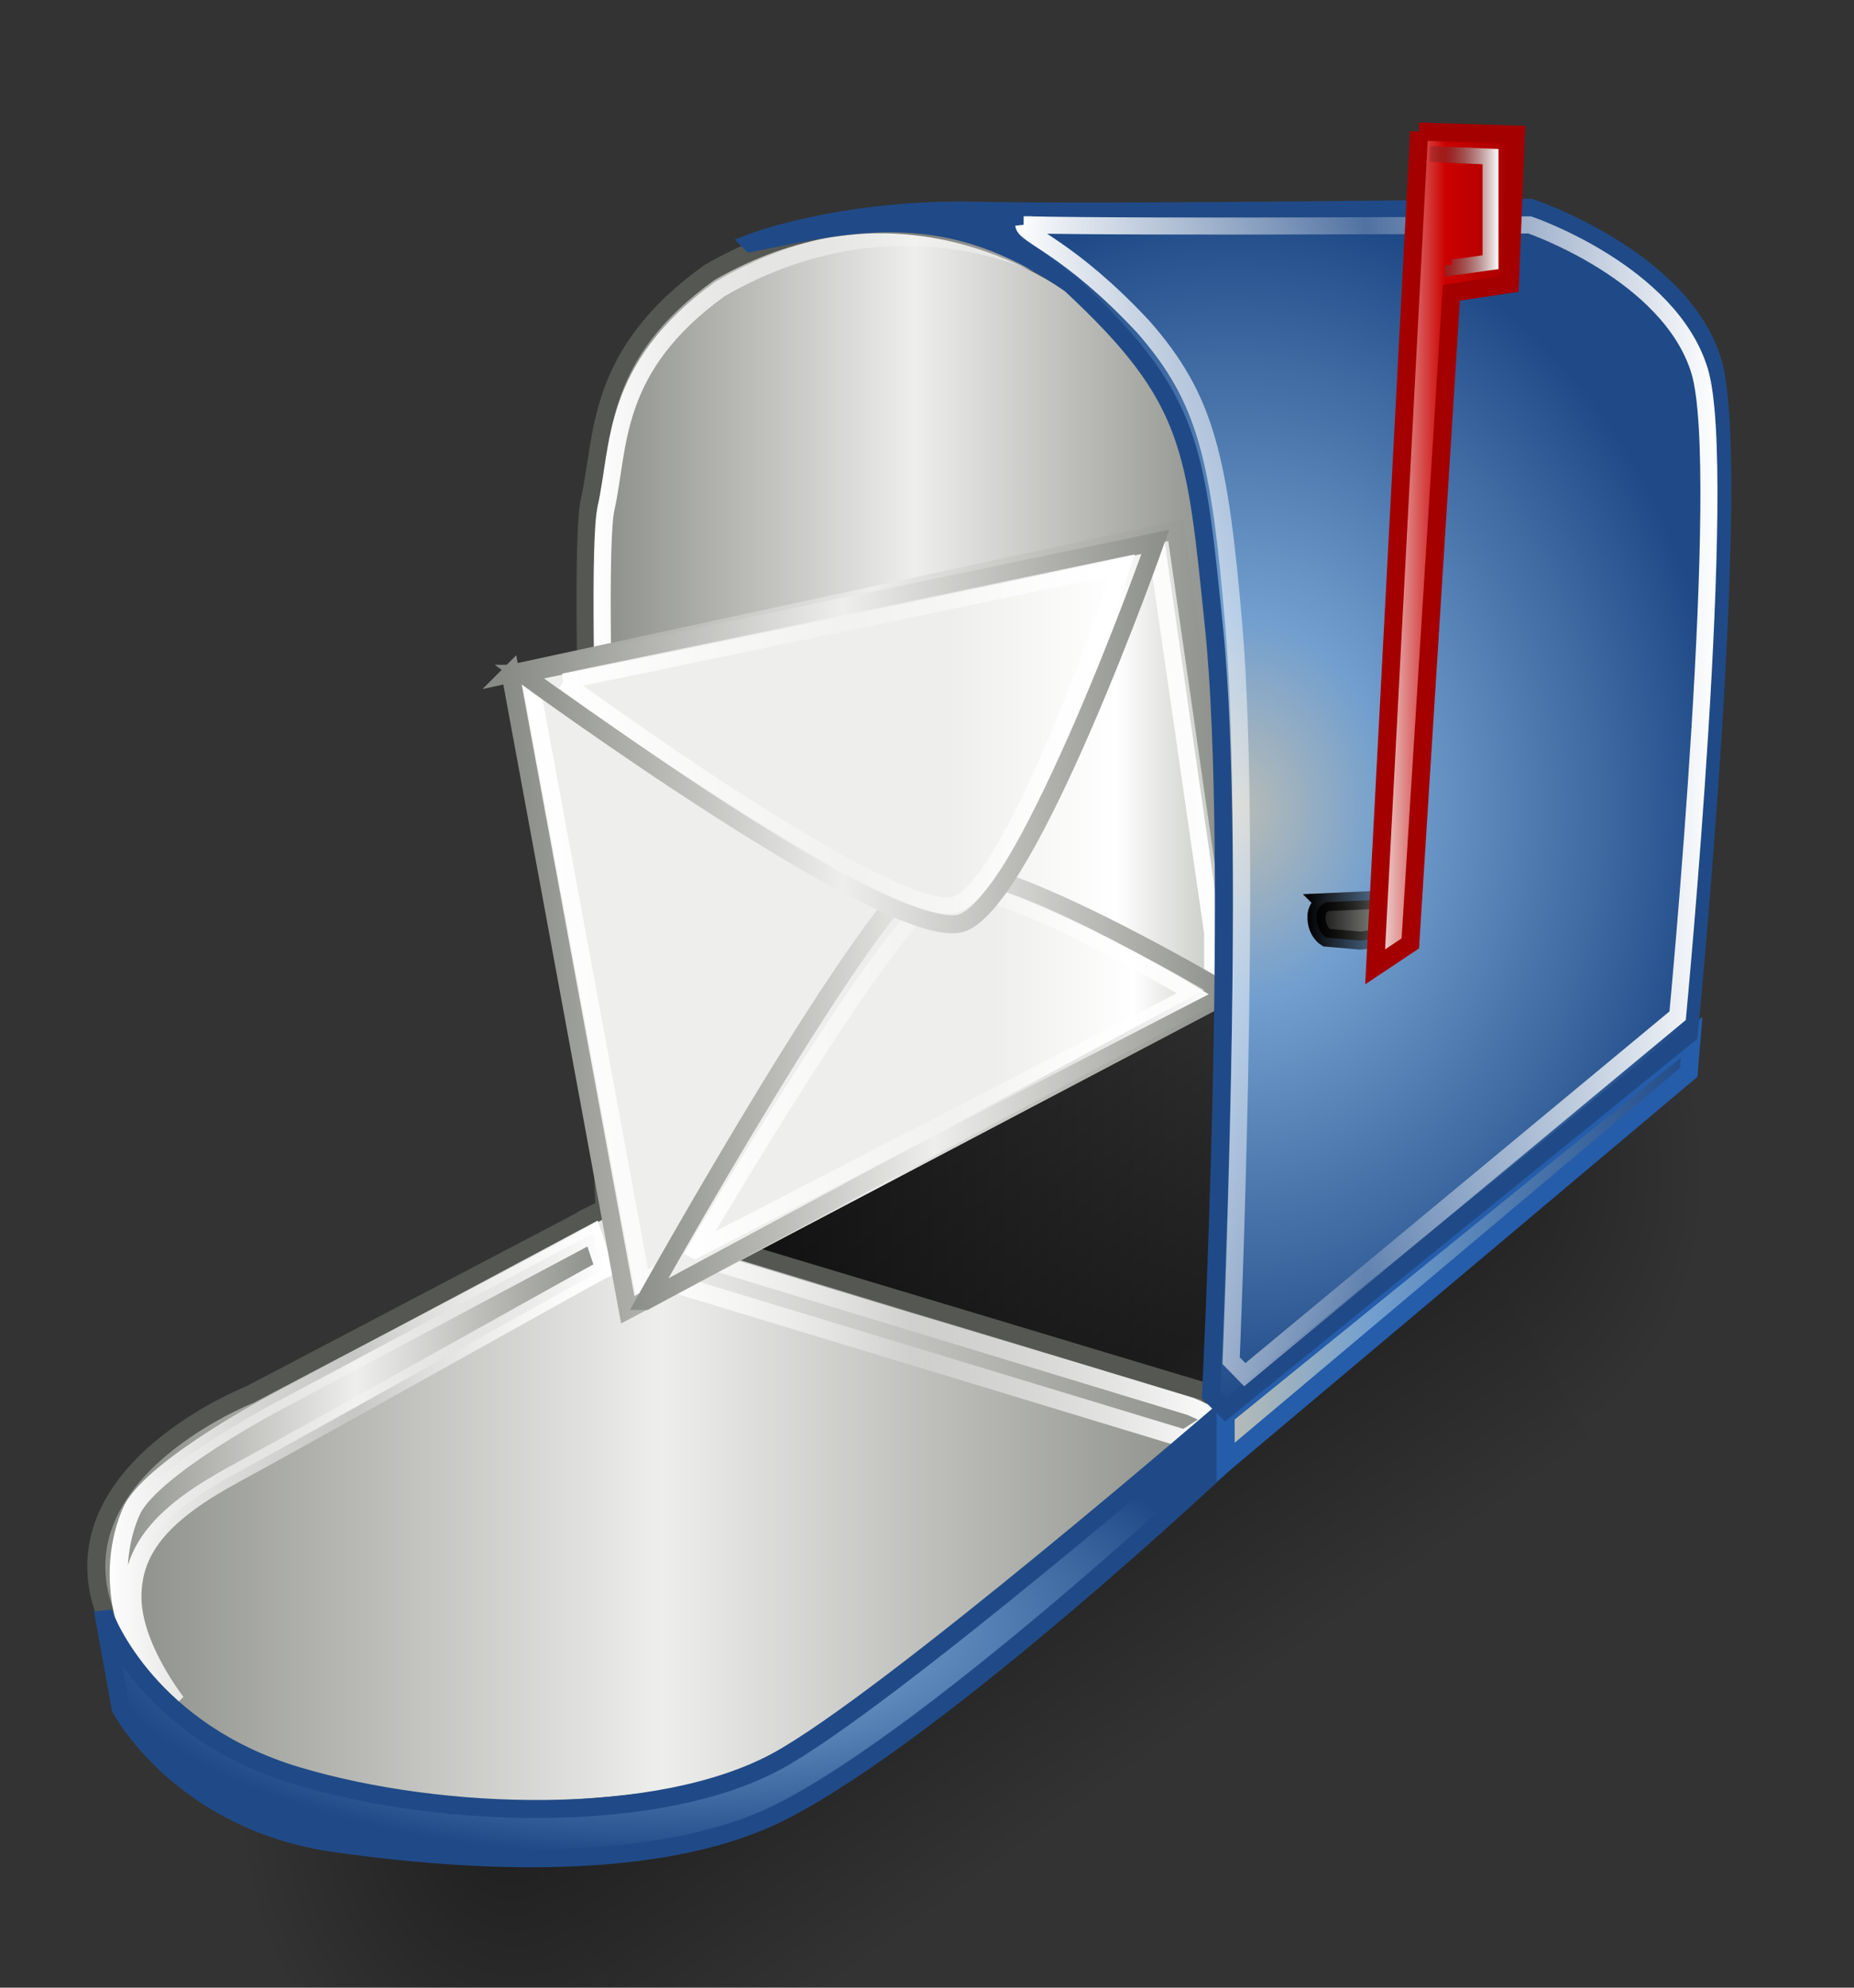 <?xml version="1.0" encoding="UTF-8"?><svg width="720" height="772" viewBox="-15 110 720 772" inkscape:export-xdpi="76.235291" inkscape:export-ydpi="76.235291" inkscape:output_extension="org.inkscape.output.svg.inkscape" inkscape:version="0.47pre1" sodipodi:version="0.32" version="1.1" xmlns="http://www.w3.org/2000/svg" xmlns:cc="http://creativecommons.org/ns#" xmlns:dc="http://purl.org/dc/elements/1.1/" xmlns:inkscape="http://www.inkscape.org/namespaces/inkscape" xmlns:rdf="http://www.w3.org/1999/02/22-rdf-syntax-ns#" xmlns:sodipodi="http://sodipodi.sourceforge.net/DTD/sodipodi-0.dtd" xmlns:svg="http://www.w3.org/2000/svg" xmlns:xlink="http://www.w3.org/1999/xlink">
  <rect x="-15" y="110" width="720" height="772" fill="#333333" stroke="none"/>
  <defs>
    <linearGradient id="linearGradient4805">
      <stop id="stop4807" offset="0" style="stop-color:#000000;stop-opacity:1;"/>
      <stop id="stop4809" offset="1" style="stop-color:#000000;stop-opacity:0;"/>
    </linearGradient>
    <linearGradient id="linearGradient4103" inkscape:collect="always">
      <stop id="stop4105" offset="0" style="stop-color:#000000;stop-opacity:1;"/>
      <stop id="stop4107" offset="1" style="stop-color:#000000;stop-opacity:0;"/>
    </linearGradient>
    <linearGradient id="linearGradient2598">
      <stop id="stop2600" offset="0" style="stop-color:#859dbc;stop-opacity:1;"/>
      <stop id="stop2602" offset="1" style="stop-color:#547299;stop-opacity:1;"/>
    </linearGradient>
    <linearGradient id="linearGradient5897">
      <stop id="stop5899" offset="0" style="stop-color:#000000;stop-opacity:0;"/>
      <stop id="stop5905" offset="0.5" style="stop-color:#000000;stop-opacity:0.567;"/>
      <stop id="stop5901" offset="1" style="stop-color:#000000;stop-opacity:0;"/>
    </linearGradient>
    <linearGradient id="linearGradient2590">
      <stop id="stop2592" offset="0" style="stop-color:#ffffff;stop-opacity:1;"/>
      <stop id="stop2594" offset="1" style="stop-color:#ffffff;stop-opacity:0;"/>
    </linearGradient>
    <inkscape:perspective id="perspective292" inkscape:persp3d-origin="372.04724 : 350.78739 : 1" inkscape:vp_x="0 : 526.18109 : 1" inkscape:vp_y="0 : 1000 : 0" inkscape:vp_z="744.09448 : 526.18109 : 1" sodipodi:type="inkscape:persp3d"/>
    <linearGradient id="linearGradient2136">
      <stop id="stop2138" offset="0" style="stop-color:#989690;stop-opacity:1;"/>
      <stop id="stop2140" offset="1" style="stop-color:#656460;stop-opacity:1;"/>
    </linearGradient>
    <linearGradient id="linearGradient15107">
      <stop id="stop15109" offset="0" style="stop-color:#ffffff;stop-opacity:1;"/>
      <stop id="stop15111" offset="1" style="stop-color:#e2e2e2;stop-opacity:1;"/>
    </linearGradient>
    <linearGradient id="linearGradient18913">
      <stop id="stop18915" offset="0" style="stop-color:#ededed;stop-opacity:1;"/>
      <stop id="stop18917" offset="1" style="stop-color:#c8c8c8;stop-opacity:1;"/>
    </linearGradient>
    <linearGradient id="linearGradient2166">
      <stop id="stop2168" offset="0" style="stop-color:#ffffff;stop-opacity:1;"/>
      <stop id="stop13361" offset="1" style="stop-color:#dcdcdc;stop-opacity:1;"/>
    </linearGradient>
    <linearGradient id="linearGradient2152">
      <stop id="stop2154" offset="0" style="stop-color:#9aa29a;stop-opacity:1;"/>
      <stop id="stop2156" offset="1" style="stop-color:#b5beb5;stop-opacity:1;"/>
    </linearGradient>
    <linearGradient id="linearGradient9749">
      <stop id="stop9751" offset="0" style="stop-color:#ffffff;stop-opacity:1;"/>
      <stop id="stop9753" offset="1" style="stop-color:#ededed;stop-opacity:1;"/>
    </linearGradient>
    <linearGradient id="linearGradient2274">
      <stop id="stop2276" offset="0" style="stop-color:#000000;stop-opacity:0.129;"/>
      <stop id="stop2278" offset="1" style="stop-color:#000000;stop-opacity:0;"/>
    </linearGradient>
    <linearGradient id="linearGradient2224">
      <stop id="stop2226" offset="0" style="stop-color:#7c7c7c;stop-opacity:1;"/>
      <stop id="stop2228" offset="1" style="stop-color:#b8b8b8;stop-opacity:1;"/>
    </linearGradient>
    <linearGradient id="linearGradient15218">
      <stop id="stop15220" offset="0" style="stop-color:#eeeeec;stop-opacity:1;"/>
      <stop id="stop2269" offset="0.599" style="stop-color:#eeeeec;stop-opacity:1;"/>
      <stop id="stop2267" offset="0.828" style="stop-color:#ffffff;stop-opacity:1;"/>
      <stop id="stop15222" offset="1" style="stop-color:#babdb6;stop-opacity:1;"/>
    </linearGradient>
    <linearGradient id="linearGradient2087">
      <stop id="stop2089" offset="0" style="stop-color:#e5e5e5;stop-opacity:1;"/>
      <stop id="stop2091" offset="1" style="stop-color:#c8c8c8;stop-opacity:1;"/>
    </linearGradient>
    <linearGradient id="linearGradient3832">
      <stop id="stop3834" offset="0" style="stop-color:#ffffff;stop-opacity:1"/>
      <stop id="stop3836" offset="1" style="stop-color:#e0e0e0;stop-opacity:1"/>
    </linearGradient>
    <linearGradient id="linearGradient4816">
      <stop id="stop4818" offset="0" style="stop-color:#204a87;stop-opacity:1"/>
      <stop id="stop4820" offset="1" style="stop-color:#204a87;stop-opacity:0"/>
    </linearGradient>
    <linearGradient id="linearGradient2300">
      <stop id="stop2302" offset="0" style="stop-color:#000000;stop-opacity:0.327;"/>
      <stop id="stop2304" offset="1" style="stop-color:#000000;stop-opacity:0;"/>
    </linearGradient>
    <linearGradient id="linearGradient9649">
      <stop id="stop9651" offset="0" style="stop-color:#fcaf3e;stop-opacity:1;"/>
      <stop id="stop9653" offset="1" style="stop-color:#d37f03;stop-opacity:1;"/>
    </linearGradient>
    <linearGradient id="linearGradient13273">
      <stop id="stop13275" offset="0" style="stop-color:#000000;stop-opacity:1;"/>
      <stop id="stop13277" offset="1" style="stop-color:#000000;stop-opacity:0;"/>
    </linearGradient>
    <linearGradient id="linearGradient12192">
      <stop id="stop12194" offset="0" style="stop-color:#ffffff;stop-opacity:1;"/>
      <stop id="stop12196" offset="1" style="stop-color:#b8c2f6;stop-opacity:1;"/>
    </linearGradient>
    <linearGradient id="linearGradient10471">
      <stop id="stop10473" offset="0" style="stop-color:#000000;stop-opacity:1;"/>
      <stop id="stop10475" offset="1" style="stop-color:#000000;stop-opacity:0;"/>
    </linearGradient>
    <linearGradient gradientTransform="translate(131.911,132.236)" gradientUnits="userSpaceOnUse" id="SVGID_1_" x1="43.944" x2="411.394" y1="733.393" y2="425.066">
      <stop id="stop2170" offset="0.056" style="stop-color:#003F90"/>
      <stop id="stop2172" offset="0.567" style="stop-color:#0093D2"/>
      <stop id="stop2174" offset="0.955" style="stop-color:#EDF3F7"/>
    </linearGradient>
    <linearGradient gradientTransform="matrix(0.917,0,0,0.912,60.202,153.712)" gradientUnits="userSpaceOnUse" id="SVGID_2_" x1="43.944" x2="411.394" y1="733.393" y2="425.066">
      <stop id="stop2179" offset="0.056" style="stop-color:#090000;stop-opacity:1;"/>
      <stop id="stop2181" offset="0.567" style="stop-color:#666161;stop-opacity:1;"/>
      <stop id="stop2183" offset="0.955" style="stop-color:#969191;stop-opacity:1;"/>
    </linearGradient>
    <radialGradient cx="605.714" cy="486.648" fx="605.714" fy="486.648" gradientTransform="matrix(-2.774,0,0,1.97,112.762,-872.885)" gradientUnits="userSpaceOnUse" id="radialGradient5020" inkscape:collect="always" r="117.143" xlink:href="#linearGradient5060"/>
    <linearGradient gradientTransform="matrix(2.774,0,0,1.97,-1892.179,-872.885)" gradientUnits="userSpaceOnUse" id="linearGradient5016" inkscape:collect="always" x1="302.857" x2="302.857" xlink:href="#linearGradient5048" y1="366.648" y2="609.505"/>
    <radialGradient cx="605.714" cy="486.648" fx="605.714" fy="486.648" gradientTransform="matrix(2.774,0,0,1.97,-1891.633,-872.885)" gradientUnits="userSpaceOnUse" id="radialGradient5013" inkscape:collect="always" r="117.143" xlink:href="#linearGradient5060"/>
    <linearGradient id="linearGradient2795">
      <stop id="stop2797" offset="0" style="stop-color:#000000;stop-opacity:0.069;"/>
      <stop id="stop2799" offset="1" style="stop-color:#ffffff;stop-opacity:1;"/>
    </linearGradient>
    <linearGradient id="linearGradient2803">
      <stop id="stop2805" offset="0" style="stop-color:#ffffff;stop-opacity:1;"/>
      <stop id="stop2807" offset="1" style="stop-color:#cbcbcb;stop-opacity:1;"/>
    </linearGradient>
    <linearGradient id="linearGradient2094">
      <stop id="stop2096" offset="0" style="stop-color:#d6e3f0;stop-opacity:1;"/>
      <stop id="stop2098" offset="1" style="stop-color:#95b1cf;stop-opacity:1;"/>
    </linearGradient>
    <linearGradient id="linearGradient12512">
      <stop id="stop12513" offset="0" style="stop-color:#ffffff;stop-opacity:1;"/>
      <stop id="stop12517" offset="0.5" style="stop-color:#fff520;stop-opacity:0.891;"/>
      <stop id="stop12514" offset="1" style="stop-color:#fff300;stop-opacity:0;"/>
    </linearGradient>
    <linearGradient id="linearGradient5048">
      <stop id="stop5050" offset="0" style="stop-color:black;stop-opacity:0;"/>
      <stop id="stop5056" offset="0.5" style="stop-color:black;stop-opacity:1;"/>
      <stop id="stop5052" offset="1" style="stop-color:black;stop-opacity:0;"/>
    </linearGradient>
    <linearGradient id="linearGradient5060" inkscape:collect="always">
      <stop id="stop5062" offset="0" style="stop-color:black;stop-opacity:1;"/>
      <stop id="stop5064" offset="1" style="stop-color:black;stop-opacity:0;"/>
    </linearGradient>
    <linearGradient id="linearGradient2994">
      <stop id="stop2996" offset="0" style="stop-color:#000000;stop-opacity:1;"/>
      <stop id="stop2998" offset="1" style="stop-color:#babdb6;stop-opacity:1;"/>
    </linearGradient>
    <linearGradient id="linearGradient2974">
      <stop id="stop2976" offset="0" style="stop-color:#c1c1c1;stop-opacity:1;"/>
      <stop id="stop2978" offset="1" style="stop-color:#acacac;stop-opacity:1;"/>
    </linearGradient>
    <linearGradient id="linearGradient2966">
      <stop id="stop2968" offset="0" style="stop-color:#d4abab;stop-opacity:1;"/>
      <stop id="stop3006" offset="0.5" style="stop-color:#b52a2a;stop-opacity:1;"/>
      <stop id="stop2970" offset="1" style="stop-color:#6f0000;stop-opacity:1;"/>
    </linearGradient>
    <linearGradient id="linearGradient2846">
      <stop id="stop2848" offset="0" style="stop-color:#8a8a8a;stop-opacity:1;"/>
      <stop id="stop2850" offset="1" style="stop-color:#484848;stop-opacity:1;"/>
    </linearGradient>
    <linearGradient id="linearGradient2366">
      <stop id="stop2368" offset="0" style="stop-color:#ffffff;stop-opacity:1;"/>
      <stop id="stop2374" offset="0.5" style="stop-color:#ffffff;stop-opacity:0.219;"/>
      <stop id="stop2370" offset="1" style="stop-color:#ffffff;stop-opacity:1;"/>
    </linearGradient>
    <linearGradient id="linearGradient4467">
      <stop id="stop4469" offset="0" style="stop-color:#ffffff;stop-opacity:1;"/>
      <stop id="stop4471" offset="1" style="stop-color:#ffffff;stop-opacity:0.248;"/>
    </linearGradient>
    <linearGradient id="linearGradient4454">
      <stop id="stop4456" offset="0" style="stop-color:#729fcf;stop-opacity:0.208;"/>
      <stop id="stop4458" offset="1" style="stop-color:#729fcf;stop-opacity:0.676;"/>
    </linearGradient>
    <linearGradient id="linearGradient4440">
      <stop id="stop4442" offset="0" style="stop-color:#7d7d7d;stop-opacity:1;"/>
      <stop id="stop4448" offset="0.5" style="stop-color:#b1b1b1;stop-opacity:1;"/>
      <stop id="stop4444" offset="1" style="stop-color:#686868;stop-opacity:1;"/>
    </linearGradient>
    <radialGradient cx="24.307" cy="42.078" fx="24.307" fy="42.078" gradientTransform="matrix(1,0,0,0.285,0,30.089)" gradientUnits="userSpaceOnUse" id="radialGradient4548" inkscape:collect="always" r="15.822" xlink:href="#linearGradient4542"/>
    <linearGradient id="linearGradient259">
      <stop id="stop260" offset="0" style="stop-color:#fafafa;stop-opacity:1;"/>
      <stop id="stop261" offset="1" style="stop-color:#bbbbbb;stop-opacity:1;"/>
    </linearGradient>
    <linearGradient id="linearGradient269">
      <stop id="stop270" offset="0" style="stop-color:#a3a3a3;stop-opacity:1;"/>
      <stop id="stop271" offset="1" style="stop-color:#4c4c4c;stop-opacity:1;"/>
    </linearGradient>
    <radialGradient cx="20.892" cy="114.568" fx="20.892" fy="114.568" gradientUnits="userSpaceOnUse" id="aigrd2" r="5.256">
      <stop id="stop15566" offset="0" style="stop-color:#F0F0F0"/>
      <stop id="stop15568" offset="1" style="stop-color:#9a9a9a;stop-opacity:1;"/>
    </radialGradient>
    <radialGradient cx="20.892" cy="64.568" fx="20.892" fy="64.568" gradientUnits="userSpaceOnUse" id="aigrd3" r="5.257">
      <stop id="stop15573" offset="0" style="stop-color:#F0F0F0"/>
      <stop id="stop15575" offset="1" style="stop-color:#9a9a9a;stop-opacity:1;"/>
    </radialGradient>
    <linearGradient id="linearGradient15662">
      <stop id="stop15664" offset="0" style="stop-color:#ffffff;stop-opacity:1;"/>
      <stop id="stop15666" offset="1" style="stop-color:#f8f8f8;stop-opacity:1;"/>
    </linearGradient>
    <linearGradient id="linearGradient4542" inkscape:collect="always">
      <stop id="stop4544" offset="0" style="stop-color:#000000;stop-opacity:1;"/>
      <stop id="stop4546" offset="1" style="stop-color:#000000;stop-opacity:0;"/>
    </linearGradient>
    <linearGradient gradientTransform="matrix(2.774,0,0,1.97,-1892.179,-872.885)" gradientUnits="userSpaceOnUse" id="linearGradient2659" inkscape:collect="always" x1="302.857" x2="302.857" xlink:href="#linearGradient5048" y1="366.648" y2="609.505"/>
    <linearGradient id="linearGradient2651">
      <stop id="stop2653" offset="0" style="stop-color:black;stop-opacity:0;"/>
      <stop id="stop2655" offset="0.5" style="stop-color:black;stop-opacity:1;"/>
      <stop id="stop2657" offset="1" style="stop-color:black;stop-opacity:0;"/>
    </linearGradient>
    <radialGradient cx="605.714" cy="486.648" fx="605.714" fy="486.648" gradientTransform="matrix(2.774,0,0,1.97,-1891.633,-872.885)" gradientUnits="userSpaceOnUse" id="radialGradient2649" inkscape:collect="always" r="117.143" xlink:href="#linearGradient5060"/>
    <radialGradient cx="605.714" cy="486.648" fx="605.714" fy="486.648" gradientTransform="matrix(-2.774,0,0,1.97,112.762,-872.885)" gradientUnits="userSpaceOnUse" id="radialGradient2641" inkscape:collect="always" r="117.143" xlink:href="#linearGradient5060"/>
    <linearGradient gradientUnits="userSpaceOnUse" id="linearGradient2408" inkscape:collect="always" x1="18.936" x2="53.589" xlink:href="#linearGradient2402" y1="23.668" y2="26.649"/>
    <linearGradient gradientUnits="userSpaceOnUse" id="linearGradient2386" inkscape:collect="always" x1="62.514" x2="15.985" xlink:href="#linearGradient2380" y1="36.061" y2="20.609"/>
    <linearGradient gradientUnits="userSpaceOnUse" id="linearGradient1501" inkscape:collect="always" x1="46.835" x2="45.38" xlink:href="#linearGradient2871" y1="45.264" y2="50.94"/>
    <linearGradient id="linearGradient2831">
      <stop id="stop2833" offset="0" style="stop-color:#1d5e23;stop-opacity:1;"/>
      <stop id="stop2855" offset="0.333" style="stop-color:#329652;stop-opacity:1;"/>
      <stop id="stop2835" offset="1" style="stop-color:#83d8ab;stop-opacity:0;"/>
    </linearGradient>
    <linearGradient id="linearGradient2871" inkscape:collect="always">
      <stop id="stop2873" offset="0" style="stop-color:#3465a4;stop-opacity:1;"/>
      <stop id="stop2875" offset="1" style="stop-color:#3465a4;stop-opacity:1"/>
    </linearGradient>
    <linearGradient id="linearGradient2380">
      <stop id="stop2382" offset="0" style="stop-color:#b9e7c9;stop-opacity:1;"/>
      <stop id="stop2384" offset="1" style="stop-color:#72cf79;stop-opacity:1;"/>
    </linearGradient>
    <linearGradient id="linearGradient2402">
      <stop id="stop2404" offset="0" style="stop-color:#72cf7b;stop-opacity:1;"/>
      <stop id="stop2406" offset="1" style="stop-color:#57c552;stop-opacity:1;"/>
    </linearGradient>
    <linearGradient id="linearGradient2682">
      <stop id="stop2684" offset="0" style="stop-color:#3977c3;stop-opacity:1;"/>
      <stop id="stop2686" offset="1" style="stop-color:#89aedc;stop-opacity:0;"/>
    </linearGradient>
    <linearGradient id="linearGradient2690">
      <stop id="stop2692" offset="0" style="stop-color:#57be6f;stop-opacity:1;"/>
      <stop id="stop2694" offset="1" style="stop-color:#c4ebca;stop-opacity:0;"/>
    </linearGradient>
    <linearGradient gradientTransform="matrix(-6.094,-5.148,-5.148,6.094,846.164,624.52)" gradientUnits="userSpaceOnUse" id="linearGradient5908" inkscape:collect="always" x1="62.514" x2="15.985" xlink:href="#linearGradient2380" y1="36.061" y2="20.609"/>
    <linearGradient gradientUnits="userSpaceOnUse" id="linearGradient7848" inkscape:collect="always" x1="18.936" x2="53.589" xlink:href="#linearGradient2402" y1="23.668" y2="26.649"/>
    <linearGradient gradientUnits="userSpaceOnUse" id="linearGradient7850" inkscape:collect="always" x1="46.835" x2="45.38" xlink:href="#linearGradient2871" y1="45.264" y2="50.94"/>
    <linearGradient id="linearGradient5036">
      <stop id="stop5038" offset="0" style="stop-color:#f5f5f5;stop-opacity:0.09;"/>
      <stop id="stop5044" offset="0.263" style="stop-color:#ffffff;stop-opacity:0.9;"/>
      <stop id="stop5088" offset="0.748" style="stop-color:#c7c7c7;stop-opacity:0.46;"/>
      <stop id="stop5040" offset="1" style="stop-color:#ffffff;stop-opacity:0.78;"/>
    </linearGradient>
    <linearGradient id="linearGradient5058">
      <stop id="stop5060" offset="0" style="stop-color:#888a85;stop-opacity:1;"/>
      <stop id="stop5066" offset="0.5" style="stop-color:#eeeeec;stop-opacity:1;"/>
      <stop id="stop3430" offset="1" style="stop-color:#888a85;stop-opacity:1;"/>
    </linearGradient>
    <linearGradient id="linearGradient5068">
      <stop id="stop5070" offset="0" style="stop-color:#ffffff;stop-opacity:1;"/>
      <stop id="stop5078" offset="0.329" style="stop-color:#ffffff;stop-opacity:0.69;"/>
      <stop id="stop5076" offset="0.658" style="stop-color:#c2c2c2;stop-opacity:0.34;"/>
      <stop id="stop5072" offset="1" style="stop-color:#ffffff;stop-opacity:0;"/>
    </linearGradient>
    <linearGradient id="linearGradient3414">
      <stop id="stop3416" offset="0" style="stop-color:#eeeeec;stop-opacity:1;"/>
      <stop id="stop3418" offset="0.5" style="stop-color:#cc0000;stop-opacity:1;"/>
      <stop id="stop3420" offset="1" style="stop-color:#a40000;stop-opacity:1;"/>
    </linearGradient>
    <linearGradient id="linearGradient3408">
      <stop id="stop3410" offset="0" style="stop-color:#c1c1c1;stop-opacity:1;"/>
      <stop id="stop3412" offset="1" style="stop-color:#acacac;stop-opacity:1;"/>
    </linearGradient>
    <linearGradient id="linearGradient3399">
      <stop id="stop3401" offset="0" style="stop-color:#000000;stop-opacity:1;"/>
      <stop id="stop3403" offset="1" style="stop-color:#c9c9c9;stop-opacity:1;"/>
    </linearGradient>
    <linearGradient id="linearGradient9910">
      <stop id="stop9912" offset="0" style="stop-color:#babdb6;stop-opacity:1;"/>
      <stop id="stop9918" offset="0.316" style="stop-color:#729fcf;stop-opacity:1;"/>
      <stop id="stop9914" offset="1" style="stop-color:#204a87;stop-opacity:1;"/>
    </linearGradient>
    <linearGradient id="linearGradient9920">
      <stop id="stop9922" offset="0" style="stop-color:#5b90c8;stop-opacity:1;"/>
      <stop id="stop9924" offset="0.316" style="stop-color:#8fb0d1;stop-opacity:1;"/>
      <stop id="stop9926" offset="1" style="stop-color:#34679d;stop-opacity:1;"/>
    </linearGradient>
    <radialGradient cx="19.292" cy="13.544" fx="19.292" fy="13.544" gradientTransform="matrix(1.136,0,0,1.136,-4.54,-2.077)" gradientUnits="userSpaceOnUse" id="radialGradient5281" inkscape:collect="always" r="14.694" xlink:href="#aigrd2"/>
    <linearGradient gradientTransform="matrix(1.136,0,0,1.136,-3.26,-3.267)" gradientUnits="userSpaceOnUse" id="linearGradient5274" inkscape:collect="always" x1="18.229" x2="23.412" xlink:href="#aigrd3" y1="11.599" y2="16.723"/>
    <linearGradient gradientUnits="userSpaceOnUse" id="linearGradient4533" x1="18.229" x2="23.412" y1="11.599" y2="16.723">
      <stop id="stop5137" offset="0" style="stop-color:#FFFFFF"/>
      <stop id="stop5139" offset="1" style="stop-color:#901505"/>
    </linearGradient>
    <radialGradient cx="19.292" cy="13.544" fx="19.292" fy="13.544" gradientUnits="userSpaceOnUse" id="radialGradient4529" r="14.694">
      <stop id="stop5122" offset="0" style="stop-color:#E41E08"/>
      <stop id="stop5124" offset="1" style="stop-color:#901505"/>
    </radialGradient>
    <radialGradient cx="28.789" cy="20.971" fx="28.789" fy="20.971" gradientUnits="userSpaceOnUse" id="aigrd1" r="13.281">
      <stop id="stop5115" offset="0" style="stop-color:#E41E08"/>
      <stop id="stop5117" offset="1" style="stop-color:#901505"/>
    </radialGradient>
    <linearGradient gradientUnits="userSpaceOnUse" id="linearGradient5203" inkscape:collect="always" x1="18.229" x2="23.412" xlink:href="#aigrd3" y1="11.599" y2="16.723"/>
    <radialGradient cx="19.292" cy="13.544" fx="19.292" fy="13.544" gradientUnits="userSpaceOnUse" id="radialGradient5201" inkscape:collect="always" r="14.694" xlink:href="#aigrd2"/>
    <radialGradient cx="28.789" cy="20.971" fx="28.789" fy="20.971" gradientUnits="userSpaceOnUse" id="radialGradient5199" inkscape:collect="always" r="13.281" xlink:href="#aigrd1"/>
    <linearGradient id="linearGradient6604">
      <stop id="stop6606" offset="0" style="stop-color:#ffa196;stop-opacity:1;"/>
      <stop id="stop6608" offset="1" style="stop-color:#ff1f06;stop-opacity:0;"/>
    </linearGradient>
    <linearGradient id="linearGradient6617">
      <stop id="stop6619" offset="0" style="stop-color:#ffffff;stop-opacity:0.247;"/>
      <stop id="stop6621" offset="1" style="stop-color:#ffffff;stop-opacity:0;"/>
    </linearGradient>
    <linearGradient id="linearGradient6625">
      <stop id="stop6627" offset="0" style="stop-color:#1d2349;stop-opacity:1;"/>
      <stop id="stop6637" offset="0.353" style="stop-color:#4c5279;stop-opacity:1;"/>
      <stop id="stop6633" offset="0.466" style="stop-color:#b3bdff;stop-opacity:1;"/>
      <stop id="stop6635" offset="0.65" style="stop-color:#727cbe;stop-opacity:1;"/>
      <stop id="stop6629" offset="1" style="stop-color:#323c7e;stop-opacity:1;"/>
    </linearGradient>
    <linearGradient id="linearGradient6665">
      <stop id="stop6667" offset="0" style="stop-color:#000000;stop-opacity:1;"/>
      <stop id="stop6669" offset="1" style="stop-color:#000000;stop-opacity:0;"/>
    </linearGradient>
    <linearGradient id="linearGradient6684">
      <stop id="stop6686" offset="0" style="stop-color:#d5dbff;stop-opacity:1;"/>
      <stop id="stop6688" offset="1" style="stop-color:#6579ff;stop-opacity:0;"/>
    </linearGradient>
    <linearGradient gradientTransform="matrix(0.786,0,0,0.807,0.604,271.262)" gradientUnits="userSpaceOnUse" id="linearGradient2647" inkscape:collect="always" x1="43.944" x2="411.394" xlink:href="#SVGID_2_" y1="733.393" y2="425.066"/>
    <linearGradient gradientTransform="matrix(6.657,0,0,9.652,157.21,588.167)" gradientUnits="userSpaceOnUse" id="linearGradient2649" inkscape:collect="always" x1="38.506" x2="38.251" xlink:href="#linearGradient6625" y1="22.886" y2="35.018"/>
    <linearGradient gradientTransform="matrix(6.657,0,0,9.652,167.309,574.407)" gradientUnits="userSpaceOnUse" id="linearGradient2652" inkscape:collect="always" x1="37.503" x2="36.499" xlink:href="#linearGradient6684" y1="35.458" y2="27.404"/>
    <radialGradient cx="28.789" cy="20.971" fx="28.789" fy="20.971" gradientTransform="matrix(10.336,0,0,10.673,99.139,538.763)" gradientUnits="userSpaceOnUse" id="radialGradient2654" inkscape:collect="always" r="13.281" xlink:href="#aigrd1"/>
    <linearGradient gradientTransform="matrix(0.857,0,0,0.885,-50.977,135.259)" gradientUnits="userSpaceOnUse" id="linearGradient2656" inkscape:collect="always" x1="367.686" x2="576.762" xlink:href="#linearGradient2966" y1="658.055" y2="658.055"/>
    <linearGradient gradientTransform="matrix(7.696,0,0,7.584,166.268,590.521)" gradientUnits="userSpaceOnUse" id="linearGradient2658" inkscape:collect="always" x1="15.339" x2="43.141" xlink:href="#linearGradient6604" y1="5.924" y2="49.895"/>
    <linearGradient gradientTransform="matrix(0.857,0,0,0.885,-50.977,135.259)" gradientUnits="userSpaceOnUse" id="linearGradient2660" inkscape:collect="always" x1="374.601" x2="562.617" xlink:href="#linearGradient3414" y1="650.095" y2="650.095"/>
    <linearGradient gradientTransform="matrix(0.857,0,0,0.885,-57.806,118.706)" gradientUnits="userSpaceOnUse" id="linearGradient2407" inkscape:collect="always" x1="374.601" x2="562.617" xlink:href="#linearGradient3414" y1="650.095" y2="650.095"/>
    <linearGradient gradientTransform="matrix(7.696,0,0,7.584,159.439,573.968)" gradientUnits="userSpaceOnUse" id="linearGradient2410" inkscape:collect="always" x1="15.339" x2="43.141" xlink:href="#linearGradient6604" y1="5.924" y2="49.895"/>
    <linearGradient gradientTransform="matrix(0.857,0,0,0.885,-57.806,118.706)" gradientUnits="userSpaceOnUse" id="linearGradient2413" inkscape:collect="always" x1="367.686" x2="576.762" xlink:href="#linearGradient2966" y1="658.055" y2="658.055"/>
    <radialGradient cx="28.789" cy="20.971" fx="28.789" fy="20.971" gradientTransform="matrix(10.336,0,0,10.673,92.31,522.21)" gradientUnits="userSpaceOnUse" id="radialGradient2416" inkscape:collect="always" r="13.281" xlink:href="#aigrd1"/>
    <linearGradient gradientTransform="matrix(6.657,0,0,9.652,160.48,557.854)" gradientUnits="userSpaceOnUse" id="linearGradient2419" inkscape:collect="always" x1="37.503" x2="36.499" xlink:href="#linearGradient6684" y1="35.458" y2="27.404"/>
    <linearGradient gradientTransform="matrix(6.657,0,0,9.652,150.381,571.614)" gradientUnits="userSpaceOnUse" id="linearGradient2422" inkscape:collect="always" x1="38.506" x2="38.251" xlink:href="#linearGradient6625" y1="22.886" y2="35.018"/>
    <linearGradient gradientTransform="matrix(2.774,0,0,1.97,-1892.179,-872.885)" gradientUnits="userSpaceOnUse" id="linearGradient3131" inkscape:collect="always" x1="302.857" x2="302.857" xlink:href="#linearGradient5048" y1="366.648" y2="609.505"/>
    <radialGradient cx="605.714" cy="486.648" fx="605.714" fy="486.648" gradientTransform="matrix(2.774,0,0,1.97,-1891.633,-872.885)" gradientUnits="userSpaceOnUse" id="radialGradient3133" inkscape:collect="always" r="117.143" xlink:href="#linearGradient5060"/>
    <radialGradient cx="605.714" cy="486.648" fx="605.714" fy="486.648" gradientTransform="matrix(-2.774,0,0,1.97,112.762,-872.885)" gradientUnits="userSpaceOnUse" id="radialGradient3135" inkscape:collect="always" r="117.143" xlink:href="#linearGradient5060"/>
    <linearGradient gradientTransform="matrix(16.968,0,0,16.968,-46.837,150.88)" gradientUnits="userSpaceOnUse" id="linearGradient3149" inkscape:collect="always" x1="62.514" x2="15.985" xlink:href="#linearGradient2380" y1="36.061" y2="20.609"/>
    <radialGradient cx="55" cy="125" fx="55" fy="125" gradientUnits="userSpaceOnUse" id="radialGradient3153" inkscape:collect="always" r="14.375" xlink:href="#linearGradient12512"/>
    <inkscape:perspective id="perspective3264" inkscape:persp3d-origin="372.04724 : 350.78739 : 1" inkscape:vp_x="0 : 526.18109 : 1" inkscape:vp_y="0 : 1000 : 0" inkscape:vp_z="744.09448 : 526.18109 : 1" sodipodi:type="inkscape:persp3d"/>
    <linearGradient gradientUnits="userSpaceOnUse" id="linearGradient4076" inkscape:collect="always" x1="211.896" x2="468.318" xlink:href="#linearGradient5058" y1="387.628" y2="387.628"/>
    <linearGradient gradientUnits="userSpaceOnUse" id="linearGradient4109" inkscape:collect="always" x1="182.757" x2="467.18" xlink:href="#linearGradient4103" y1="483.241" y2="483.241"/>
    <linearGradient gradientUnits="userSpaceOnUse" id="linearGradient4118" inkscape:collect="always" x1="182.757" x2="467.18" xlink:href="#linearGradient15218" y1="483.241" y2="483.241"/>
    <linearGradient gradientUnits="userSpaceOnUse" id="linearGradient4121" inkscape:collect="always" x1="182.757" x2="467.18" xlink:href="#linearGradient4103" y1="483.241" y2="483.241"/>
    <linearGradient gradientUnits="userSpaceOnUse" id="linearGradient4124" inkscape:collect="always" x1="182.757" x2="467.18" xlink:href="#linearGradient15218" y1="483.241" y2="483.241"/>
    <linearGradient gradientTransform="translate(1.138,1.138)" gradientUnits="userSpaceOnUse" id="linearGradient4132" inkscape:collect="always" x1="228.287" x2="464.903" xlink:href="#linearGradient15218" y1="531.219" y2="531.219"/>
    <linearGradient gradientUnits="userSpaceOnUse" id="linearGradient4144" inkscape:collect="always" x1="196.262" x2="433.187" xlink:href="#linearGradient2366" y1="392.75" y2="392.75"/>
    <linearGradient gradientUnits="userSpaceOnUse" id="linearGradient4156" inkscape:collect="always" x1="215.501" x2="464.803" xlink:href="#linearGradient2366" y1="386.884" y2="386.884"/>
    <linearGradient gradientUnits="userSpaceOnUse" id="linearGradient4677" inkscape:collect="always" x1="188.111" x2="459.183" xlink:href="#linearGradient2366" y1="465.992" y2="465.992"/>
    <linearGradient gradientUnits="userSpaceOnUse" id="linearGradient4685" inkscape:collect="always" x1="180.895" x2="444" xlink:href="#linearGradient5058" y1="391.89" y2="391.89"/>
    <linearGradient gradientUnits="userSpaceOnUse" id="linearGradient4693" inkscape:collect="always" x1="179.757" x2="467.903" xlink:href="#linearGradient5058" y1="467.305" y2="467.305"/>
    <linearGradient gradientTransform="translate(1.138,1.138)" gradientUnits="userSpaceOnUse" id="linearGradient4701" inkscape:collect="always" x1="225.287" x2="467.903" xlink:href="#linearGradient5058" y1="531.219" y2="531.219"/>
    <linearGradient gradientTransform="matrix(0.875,0,0,0.86,49.641,71.791)" gradientUnits="userSpaceOnUse" id="linearGradient4707" inkscape:collect="always" x1="225.287" x2="467.903" xlink:href="#linearGradient2366" y1="531.219" y2="531.219"/>
    <radialGradient cx="464.026" cy="424.052" fx="464.026" fy="424.052" gradientTransform="matrix(1,0,0,1.229,0,-96.99)" gradientUnits="userSpaceOnUse" id="radialGradient4721" inkscape:collect="always" r="190.311" xlink:href="#linearGradient9910"/>
    <linearGradient gradientUnits="userSpaceOnUse" id="linearGradient4745" inkscape:collect="always" x1="379.237" x2="651.972" xlink:href="#linearGradient2366" y1="420.613" y2="420.613"/>
    <linearGradient gradientUnits="userSpaceOnUse" id="linearGradient4761" inkscape:collect="always" x1="460.488" x2="642.469" xlink:href="#linearGradient9910" y1="595.358" y2="595.358"/>
    <radialGradient cx="242.446" cy="742.062" fx="242.446" fy="742.062" gradientTransform="matrix(1,0,0,0.4,0,445.117)" gradientUnits="userSpaceOnUse" id="radialGradient4769" inkscape:collect="always" r="223.181" xlink:href="#linearGradient9910"/>
    <linearGradient gradientUnits="userSpaceOnUse" id="linearGradient4777" inkscape:collect="always" x1="26.259" x2="220.213" xlink:href="#linearGradient2366" y1="676.742" y2="676.742"/>
    <linearGradient gradientUnits="userSpaceOnUse" id="linearGradient4785" inkscape:collect="always" x1="23.259" x2="223.213" xlink:href="#linearGradient5058" y1="676.742" y2="676.742"/>
    <linearGradient gradientUnits="userSpaceOnUse" id="linearGradient4795" inkscape:collect="always" x1="19.252" x2="464.488" xlink:href="#linearGradient5058" y1="694.036" y2="694.036"/>
    <linearGradient gradientUnits="userSpaceOnUse" id="linearGradient4803" inkscape:collect="always" x1="216.181" x2="461.074" xlink:href="#linearGradient2366" y1="624.952" y2="624.952"/>
    <linearGradient gradientUnits="userSpaceOnUse" id="linearGradient4811" inkscape:collect="always" x1="492.731" x2="532.826" xlink:href="#linearGradient4805" y1="467.305" y2="467.305"/>
    <linearGradient gradientUnits="userSpaceOnUse" id="linearGradient4821" inkscape:collect="always" x1="492.731" x2="532.826" xlink:href="#linearGradient2994" y1="467.305" y2="467.305"/>
    <linearGradient gradientUnits="userSpaceOnUse" id="linearGradient4833" inkscape:collect="always" x1="518.539" x2="574.174" xlink:href="#linearGradient3414" y1="323.318" y2="323.318"/>
    <linearGradient gradientTransform="matrix(0.864,0,0,0.901,73.337,19.581)" gradientUnits="userSpaceOnUse" id="linearGradient4843" inkscape:collect="always" x1="537.165" x2="571.483" xlink:href="#linearGradient2795" y1="191.281" y2="191.281"/>
    <linearGradient gradientUnits="userSpaceOnUse" id="linearGradient36882" inkscape:collect="always" x1="182.757" x2="467.18" xlink:href="#linearGradient4103" y1="483.241" y2="483.241"/>
    <linearGradient gradientTransform="matrix(2.774,0,0,1.97,-1892.179,-872.885)" gradientUnits="userSpaceOnUse" id="linearGradient36884" inkscape:collect="always" x1="302.857" x2="302.857" xlink:href="#linearGradient5048" y1="366.648" y2="609.505"/>
    <radialGradient cx="605.714" cy="486.648" fx="605.714" fy="486.648" gradientTransform="matrix(2.774,0,0,1.97,-1891.633,-872.885)" gradientUnits="userSpaceOnUse" id="radialGradient36886" inkscape:collect="always" r="117.143" xlink:href="#linearGradient5060"/>
    <radialGradient cx="605.714" cy="486.648" fx="605.714" fy="486.648" gradientTransform="matrix(-2.774,0,0,1.97,112.762,-872.885)" gradientUnits="userSpaceOnUse" id="radialGradient36888" inkscape:collect="always" r="117.143" xlink:href="#linearGradient5060"/>
    <linearGradient gradientUnits="userSpaceOnUse" id="linearGradient36890" inkscape:collect="always" x1="211.896" x2="468.318" xlink:href="#linearGradient5058" y1="387.628" y2="387.628"/>
    <linearGradient gradientUnits="userSpaceOnUse" id="linearGradient36892" inkscape:collect="always" x1="19.252" x2="464.488" xlink:href="#linearGradient5058" y1="694.036" y2="694.036"/>
    <linearGradient gradientUnits="userSpaceOnUse" id="linearGradient36894" inkscape:collect="always" x1="216.181" x2="461.074" xlink:href="#linearGradient2366" y1="624.952" y2="624.952"/>
    <linearGradient gradientUnits="userSpaceOnUse" id="linearGradient36896" inkscape:collect="always" x1="23.259" x2="223.213" xlink:href="#linearGradient5058" y1="676.742" y2="676.742"/>
    <linearGradient gradientUnits="userSpaceOnUse" id="linearGradient36898" inkscape:collect="always" x1="26.259" x2="220.213" xlink:href="#linearGradient2366" y1="676.742" y2="676.742"/>
    <radialGradient cx="242.446" cy="742.062" fx="242.446" fy="742.062" gradientTransform="matrix(1,0,0,0.4,0,445.117)" gradientUnits="userSpaceOnUse" id="radialGradient36900" inkscape:collect="always" r="223.181" xlink:href="#linearGradient9910"/>
    <linearGradient gradientUnits="userSpaceOnUse" id="linearGradient36902" inkscape:collect="always" x1="460.488" x2="642.469" xlink:href="#linearGradient9910" y1="595.358" y2="595.358"/>
    <linearGradient gradientUnits="userSpaceOnUse" id="linearGradient36904" inkscape:collect="always" x1="215.501" x2="464.803" xlink:href="#linearGradient2366" y1="386.884" y2="386.884"/>
    <linearGradient gradientUnits="userSpaceOnUse" id="linearGradient36906" inkscape:collect="always" x1="182.757" x2="467.18" xlink:href="#linearGradient15218" y1="483.241" y2="483.241"/>
    <linearGradient gradientUnits="userSpaceOnUse" id="linearGradient36908" inkscape:collect="always" x1="179.757" x2="467.903" xlink:href="#linearGradient5058" y1="467.305" y2="467.305"/>
    <linearGradient gradientUnits="userSpaceOnUse" id="linearGradient36910" inkscape:collect="always" x1="188.111" x2="459.183" xlink:href="#linearGradient2366" y1="465.992" y2="465.992"/>
    <linearGradient gradientTransform="translate(1.138,1.138)" gradientUnits="userSpaceOnUse" id="linearGradient36912" inkscape:collect="always" x1="228.287" x2="464.903" xlink:href="#linearGradient15218" y1="531.219" y2="531.219"/>
    <linearGradient gradientTransform="translate(1.138,1.138)" gradientUnits="userSpaceOnUse" id="linearGradient36914" inkscape:collect="always" x1="225.287" x2="467.903" xlink:href="#linearGradient5058" y1="531.219" y2="531.219"/>
    <linearGradient gradientTransform="matrix(0.875,0,0,0.86,49.641,71.791)" gradientUnits="userSpaceOnUse" id="linearGradient36916" inkscape:collect="always" x1="225.287" x2="467.903" xlink:href="#linearGradient2366" y1="531.219" y2="531.219"/>
    <linearGradient gradientUnits="userSpaceOnUse" id="linearGradient36918" inkscape:collect="always" x1="182.757" x2="467.18" xlink:href="#linearGradient15218" y1="483.241" y2="483.241"/>
    <linearGradient gradientUnits="userSpaceOnUse" id="linearGradient36920" inkscape:collect="always" x1="180.895" x2="444" xlink:href="#linearGradient5058" y1="391.89" y2="391.89"/>
    <linearGradient gradientUnits="userSpaceOnUse" id="linearGradient36922" inkscape:collect="always" x1="196.262" x2="433.187" xlink:href="#linearGradient2366" y1="392.75" y2="392.75"/>
    <radialGradient cx="464.026" cy="424.052" fx="464.026" fy="424.052" gradientTransform="matrix(1,0,0,1.229,0,-96.99)" gradientUnits="userSpaceOnUse" id="radialGradient36924" inkscape:collect="always" r="190.311" xlink:href="#linearGradient9910"/>
    <linearGradient gradientUnits="userSpaceOnUse" id="linearGradient36926" inkscape:collect="always" x1="379.237" x2="651.972" xlink:href="#linearGradient2366" y1="420.613" y2="420.613"/>
    <linearGradient gradientUnits="userSpaceOnUse" id="linearGradient36928" inkscape:collect="always" x1="492.731" x2="532.826" xlink:href="#linearGradient2994" y1="467.305" y2="467.305"/>
    <linearGradient gradientUnits="userSpaceOnUse" id="linearGradient36930" inkscape:collect="always" x1="492.731" x2="532.826" xlink:href="#linearGradient4805" y1="467.305" y2="467.305"/>
    <linearGradient gradientUnits="userSpaceOnUse" id="linearGradient36932" inkscape:collect="always" x1="518.539" x2="574.174" xlink:href="#linearGradient3414" y1="323.318" y2="323.318"/>
    <linearGradient gradientTransform="matrix(0.864,0,0,0.901,73.337,19.581)" gradientUnits="userSpaceOnUse" id="linearGradient36934" inkscape:collect="always" x1="537.165" x2="571.483" xlink:href="#linearGradient2795" y1="191.281" y2="191.281"/>
    <linearGradient gradientTransform="matrix(0.864,0,0,0.901,73.337,19.581)" gradientUnits="userSpaceOnUse" id="linearGradient36937" inkscape:collect="always" x1="537.165" x2="571.483" xlink:href="#linearGradient2795" y1="191.281" y2="191.281"/>
    <linearGradient gradientUnits="userSpaceOnUse" id="linearGradient36940" inkscape:collect="always" x1="518.539" x2="574.174" xlink:href="#linearGradient3414" y1="323.318" y2="323.318"/>
    <linearGradient gradientUnits="userSpaceOnUse" id="linearGradient36943" inkscape:collect="always" x1="492.731" x2="532.826" xlink:href="#linearGradient2994" y1="467.305" y2="467.305"/>
    <linearGradient gradientUnits="userSpaceOnUse" id="linearGradient36945" inkscape:collect="always" x1="492.731" x2="532.826" xlink:href="#linearGradient4805" y1="467.305" y2="467.305"/>
    <linearGradient gradientUnits="userSpaceOnUse" id="linearGradient36948" inkscape:collect="always" x1="379.237" x2="651.972" xlink:href="#linearGradient2366" y1="420.613" y2="420.613"/>
    <radialGradient cx="464.026" cy="424.052" fx="464.026" fy="424.052" gradientTransform="matrix(1,0,0,1.229,0,-96.99)" gradientUnits="userSpaceOnUse" id="radialGradient36951" inkscape:collect="always" r="190.311" xlink:href="#linearGradient9910"/>
    <linearGradient gradientUnits="userSpaceOnUse" id="linearGradient36954" inkscape:collect="always" x1="196.262" x2="433.187" xlink:href="#linearGradient2366" y1="392.75" y2="392.75"/>
    <linearGradient gradientUnits="userSpaceOnUse" id="linearGradient36957" inkscape:collect="always" x1="182.757" x2="467.18" xlink:href="#linearGradient15218" y1="483.241" y2="483.241"/>
    <linearGradient gradientUnits="userSpaceOnUse" id="linearGradient36959" inkscape:collect="always" x1="180.895" x2="444" xlink:href="#linearGradient5058" y1="391.89" y2="391.89"/>
    <linearGradient gradientTransform="matrix(0.875,0,0,0.86,49.641,71.791)" gradientUnits="userSpaceOnUse" id="linearGradient36962" inkscape:collect="always" x1="225.287" x2="467.903" xlink:href="#linearGradient2366" y1="531.219" y2="531.219"/>
    <linearGradient gradientTransform="translate(1.138,1.138)" gradientUnits="userSpaceOnUse" id="linearGradient36965" inkscape:collect="always" x1="228.287" x2="464.903" xlink:href="#linearGradient15218" y1="531.219" y2="531.219"/>
    <linearGradient gradientTransform="translate(1.138,1.138)" gradientUnits="userSpaceOnUse" id="linearGradient36967" inkscape:collect="always" x1="225.287" x2="467.903" xlink:href="#linearGradient5058" y1="531.219" y2="531.219"/>
    <linearGradient gradientUnits="userSpaceOnUse" id="linearGradient36970" inkscape:collect="always" x1="188.111" x2="459.183" xlink:href="#linearGradient2366" y1="465.992" y2="465.992"/>
    <linearGradient gradientUnits="userSpaceOnUse" id="linearGradient36973" inkscape:collect="always" x1="182.757" x2="467.18" xlink:href="#linearGradient15218" y1="483.241" y2="483.241"/>
    <linearGradient gradientUnits="userSpaceOnUse" id="linearGradient36975" inkscape:collect="always" x1="179.757" x2="467.903" xlink:href="#linearGradient5058" y1="467.305" y2="467.305"/>
    <linearGradient gradientUnits="userSpaceOnUse" id="linearGradient36978" inkscape:collect="always" x1="215.501" x2="464.803" xlink:href="#linearGradient2366" y1="386.884" y2="386.884"/>
    <linearGradient gradientUnits="userSpaceOnUse" id="linearGradient36981" inkscape:collect="always" x1="460.488" x2="642.469" xlink:href="#linearGradient9910" y1="595.358" y2="595.358"/>
    <radialGradient cx="242.446" cy="742.062" fx="242.446" fy="742.062" gradientTransform="matrix(1,0,0,0.4,0,445.117)" gradientUnits="userSpaceOnUse" id="radialGradient36984" inkscape:collect="always" r="223.181" xlink:href="#linearGradient9910"/>
    <linearGradient gradientUnits="userSpaceOnUse" id="linearGradient36987" inkscape:collect="always" x1="23.259" x2="223.213" xlink:href="#linearGradient5058" y1="676.742" y2="676.742"/>
    <linearGradient gradientUnits="userSpaceOnUse" id="linearGradient36989" inkscape:collect="always" x1="26.259" x2="220.213" xlink:href="#linearGradient2366" y1="676.742" y2="676.742"/>
    <linearGradient gradientUnits="userSpaceOnUse" id="linearGradient36992" inkscape:collect="always" x1="216.181" x2="461.074" xlink:href="#linearGradient2366" y1="624.952" y2="624.952"/>
    <linearGradient gradientUnits="userSpaceOnUse" id="linearGradient36995" inkscape:collect="always" x1="19.252" x2="464.488" xlink:href="#linearGradient5058" y1="694.036" y2="694.036"/>
    <linearGradient gradientUnits="userSpaceOnUse" id="linearGradient36998" inkscape:collect="always" x1="211.896" x2="468.318" xlink:href="#linearGradient5058" y1="387.628" y2="387.628"/>
    <linearGradient gradientUnits="userSpaceOnUse" id="linearGradient37005" inkscape:collect="always" x1="182.757" x2="467.18" xlink:href="#linearGradient4103" y1="483.241" y2="483.241"/>
  </defs>
  <g id="layer1" inkscape:groupmode="layer" inkscape:label="Ebene 1">
    <g id="g37042">
      <rect height="850" id="rect2300" style="fill:none;stroke:none" width="850" x="-64.024" y="115.856"/>
      <path d="M 456.435,651.701 218.543,579.991 466.68,449.093 456.435,651.701 z" id="path3280" style="fill:url(#linearGradient37005);fill-opacity:1;fill-rule:evenodd;stroke:#675050;stroke-width:1px;stroke-linecap:butt;stroke-linejoin:miter;stroke-opacity:1"/>
      <g id="g5022" style="display:inline" transform="matrix(0.266,-0.191,0.258,0.452,577.025,480.418)">
        <rect height="478.357" id="rect4173" style="opacity:0.402;fill:url(#linearGradient36884);fill-opacity:1;fill-rule:nonzero;stroke:none;stroke-width:1;marker:none;visibility:visible;display:inline;overflow:visible" width="1339.633" x="-1559.252" y="-150.697"/>
        <path d="m -219.619,-150.68 c 0,0 0,478.331 0,478.331 142.874,0.9 345.4,-107.17 345.4,-239.196 0,-132.027 -159.437,-239.135 -345.4,-239.135 z" id="path5058" sodipodi:nodetypes="cccc" style="opacity:0.402;fill:url(#radialGradient36886);fill-opacity:1;fill-rule:nonzero;stroke:none;stroke-width:1;marker:none;visibility:visible;display:inline;overflow:visible"/>
        <path d="m -1559.252,-150.68 c 0,0 0,478.331 0,478.331 -142.874,0.9 -345.4,-107.17 -345.4,-239.196 0,-132.027 159.437,-239.135 345.4,-239.135 z" id="path5018" sodipodi:nodetypes="cccc" style="opacity:0.402;fill:url(#radialGradient36888);fill-opacity:1;fill-rule:nonzero;stroke:none;stroke-width:1;marker:none;visibility:visible;display:inline;overflow:visible"/>
      </g>
      <path d="m 412.044,228.274 c 5.691,5.691 38.7,28.456 48.944,93.336 10.218,64.714 6.829,126.345 6.829,126.345 L 219.681,577.715 c 0,0 -11.382,-248.137 -5.691,-273.178 5.691,-25.041 1.881,-56.847 46.668,-88.783 65.429,-37.51 122.429,-10.521 151.386,12.521 z" id="path3278" sodipodi:nodetypes="czccscc" style="fill:url(#linearGradient36998);fill-opacity:1;fill-rule:evenodd;stroke:#555753;stroke-width:7;stroke-linecap:butt;stroke-linejoin:miter;stroke-miterlimit:4;stroke-opacity:1;stroke-dasharray:none"/>
      <path d="M 218.543,579.991 81.953,651.701 c 0,0 -84.23,33.009 -52.359,93.336 24.802,46.947 77.401,62.603 100.165,66.018 22.765,3.415 126.345,6.829 168.46,-19.35 C 340.335,765.525 460.988,657.392 460.988,657.392 l -7.968,-6.829 -234.478,-70.571 z" id="path3288" sodipodi:nodetypes="ccsssccc" style="fill:url(#linearGradient36995);fill-opacity:1;fill-rule:evenodd;stroke:#555753;stroke-width:7;stroke-linecap:butt;stroke-linejoin:miter;stroke-miterlimit:4;stroke-opacity:1;stroke-dasharray:none"/>
      <path d="m 226.51,589.097 1.138,13.659 217.404,66.018 12.521,-7.968 -10.244,-4.553 -220.819,-67.156 z" id="path3290" sodipodi:nodetypes="cccccc" style="fill:none;stroke:url(#linearGradient36992);stroke-width:7;stroke-linecap:butt;stroke-linejoin:miter;stroke-miterlimit:4;stroke-opacity:1;stroke-dasharray:none"/>
      <path d="m 219.681,602.756 -4.553,-13.659 -121.792,64.88 c 0,0 -47.806,25.041 -56.912,42.115 -11.449,24.728 -3.847,58.37 17.074,75.124 0,0 -17.074,-21.627 -17.074,-40.977 0,-19.35 12.521,-33.009 39.839,-47.806 27.318,-14.797 138.866,-77.401 143.419,-79.677 z" id="path3292" sodipodi:nodetypes="cccccssc" style="fill:url(#linearGradient36987);fill-opacity:1;fill-rule:evenodd;stroke:url(#linearGradient36989);stroke-width:7;stroke-linecap:butt;stroke-linejoin:miter;stroke-miterlimit:4;stroke-opacity:1;stroke-dasharray:none"/>
      <path d="m 25.041,735.931 6.829,37.562 c 0,0 23.106,43.79 83.092,52.359 63.742,9.106 131.166,9.572 174.151,-12.521 62.159,-31.947 173.013,-136.589 173.013,-136.589 l 0,-20.488 c 0,0 -132.382,114.372 -175.289,137.727 -45.829,24.946 -129.76,22.765 -186.672,5.691 -56.282,-16.885 -73.986,-59.189 -75.124,-63.742 z" id="path3294" sodipodi:nodetypes="ccssccssc" style="fill:url(#radialGradient36984);fill-opacity:1;fill-rule:evenodd;stroke:#204a87;stroke-width:7;stroke-linecap:butt;stroke-linejoin:miter;stroke-miterlimit:4;stroke-opacity:1;stroke-dasharray:none"/>
      <path d="m 641.969,512.835 -1.138,13.659 -179.842,151.386 0,-18.212 180.981,-146.833 z" id="path3296" style="fill:url(#linearGradient36981);fill-opacity:1;fill-rule:evenodd;stroke:#255dab;stroke-width:7;stroke-linecap:butt;stroke-linejoin:miter;stroke-miterlimit:4;stroke-opacity:1;stroke-dasharray:none"/>
      <path d="m 413.777,227.436 c 5.395,5.458 34.408,30.704 44.118,92.923 9.686,62.06 3.059,124.578 3.059,124.578 L 225.743,569.374 c 0,0 -10.79,-237.96 -5.395,-261.974 5.395,-24.014 1.783,-54.516 44.237,-85.142 62.021,-35.971 121.743,-16.919 149.192,5.178 z" id="path4146" sodipodi:nodetypes="czccscc" style="fill:none;stroke:url(#linearGradient36978);stroke-width:6.674;stroke-linecap:butt;stroke-linejoin:miter;stroke-miterlimit:4;stroke-opacity:1;stroke-dasharray:none"/>
      <path d="m 183.257,371.693 45.53,246.999 235.616,-124.068 0,-20.488 -22.765,-158.216 -258.381,55.774 z" id="path3272" style="fill:url(#linearGradient36973);fill-opacity:1;fill-rule:evenodd;stroke:url(#linearGradient36975);stroke-width:7;stroke-linecap:butt;stroke-linejoin:miter;stroke-miterlimit:4;stroke-opacity:1;stroke-dasharray:none;marker-mid:none"/>
      <path d="m 191.398,376.356 42.834,231.561 221.665,-116.314 0,-19.208 -21.417,-148.327 -243.081,52.288 z" id="path4667" style="fill:none;stroke:url(#linearGradient36970);stroke-width:6.574;stroke-linecap:butt;stroke-linejoin:miter;stroke-miterlimit:4;stroke-opacity:1;stroke-dasharray:none;marker-mid:none"/>
      <path d="m 235.616,615.277 c 0,0 88.783,-159.354 110.41,-167.322 21.627,-7.968 113.824,46.668 113.824,46.668 L 235.616,615.277 z" id="path3276" sodipodi:nodetypes="cscc" style="fill:url(#linearGradient36965);fill-opacity:1;fill-rule:evenodd;stroke:url(#linearGradient36967);stroke-width:7;stroke-linecap:butt;stroke-linejoin:miter;stroke-miterlimit:4;stroke-opacity:1;stroke-dasharray:none"/>
      <path d="m 254.889,595.751 c 0,0 77.715,-133.057 96.646,-139.905 18.931,-6.849 96.646,40.113 96.646,40.113 l -193.291,99.793 z" id="path4703" sodipodi:nodetypes="cscc" style="fill:none;stroke:url(#linearGradient36962);stroke-width:6.072;stroke-linecap:butt;stroke-linejoin:miter;stroke-miterlimit:4;stroke-opacity:1;stroke-dasharray:none"/>
      <path d="m 187.81,371.693 c 0,0 144.557,105.857 170.736,96.751 C 384.726,459.338 433.671,320.472 433.671,320.472 l -245.86,51.221 z" id="path3274" sodipodi:nodetypes="cscc" style="fill:url(#linearGradient36957);fill-opacity:1;fill-rule:evenodd;stroke:url(#linearGradient36959);stroke-width:7;stroke-linecap:butt;stroke-linejoin:miter;stroke-miterlimit:4;stroke-opacity:1;stroke-dasharray:none"/>
      <path d="m 203.955,374.695 c 0,0 128.708,94.631 152.285,86.49 23.577,-8.14 64.7,-131.676 64.7,-131.676 l -216.985,45.186 z" id="path4134" sodipodi:nodetypes="cscc" style="fill:none;stroke:url(#linearGradient36954);stroke-width:6.281;stroke-linecap:butt;stroke-linejoin:miter;stroke-miterlimit:4;stroke-opacity:1;stroke-dasharray:none"/>
      <path d="m 276.593,204.371 c 0,0 35.286,-13.659 87.645,-12.521 52.359,1.138 215.128,-1.138 215.128,-1.138 0,0 58.05,19.35 70.571,59.189 12.521,39.839 -9.106,261.796 -9.106,261.796 l -179.842,145.695 -5.691,-5.691 c 0,0 10.464,-207.61 1.138,-298.22 -7.203,-69.99 -7.968,-88.783 -55.774,-133.174 -47.289,-32.989 -83.087,-24.274 -124.068,-15.935 z" id="path3282" sodipodi:nodetypes="cscscccscc" style="fill:url(#radialGradient36951);fill-opacity:1;fill-rule:evenodd;stroke:#204a87;stroke-width:7;stroke-linecap:butt;stroke-linejoin:miter;stroke-miterlimit:4;stroke-opacity:1;stroke-dasharray:none"/>
      <path d="m 382.547,197.303 c 48.936,1.089 196.512,0.049 196.512,0.049 0,0 54.256,18.516 65.958,56.638 11.702,38.122 -8.511,250.516 -8.511,250.516 l -168.086,139.417 -5.319,-5.446 c 0,0 8.442,-198.541 1.064,-285.37 -5.594,-65.836 -10.862,-88.372 -35.054,-116.054 -28.827,-30.966 -46.092,-35.487 -46.563,-39.751 z" id="path4735" sodipodi:nodetypes="ccscccscc" style="fill:none;stroke:url(#linearGradient36948);stroke-width:6.62;stroke-linecap:butt;stroke-linejoin:miter;stroke-miterlimit:4;stroke-opacity:1;stroke-dasharray:none"/>
      <path d="m 499.068,460.439 25.531,-1.144 c 0,0 4.728,1.144 4.728,8.011 0,6.866 -16.075,8.011 -16.075,8.011 l -13.238,-1.144 c 0,0 -3.782,-2.289 -3.782,-8.011 0,-5.722 5.673,-5.722 2.837,-5.722 z" id="path3284" style="fill:url(#linearGradient36943);fill-opacity:1;fill-rule:evenodd;stroke:url(#linearGradient36945);stroke-width:7;stroke-linecap:butt;stroke-linejoin:miter;stroke-miterlimit:4;stroke-opacity:1;stroke-dasharray:none"/>
      <path d="m 536.112,161.118 -17.074,324.399 13.659,-9.106 15.935,-252.69 22.765,-3.415 2.276,-58.05 -37.562,-1.138 z" id="path3286" style="fill:url(#linearGradient36940);fill-opacity:1;fill-rule:evenodd;stroke:#a40000;stroke-width:7;stroke-linecap:butt;stroke-linejoin:miter;stroke-miterlimit:4;stroke-opacity:1;stroke-dasharray:none"/>
      <path d="m 540.252,169.811 23.591,1.025 0,41.005 -14.745,2.05 0,-1.025" id="path4835" style="fill:none;stroke:url(#linearGradient36937);stroke-width:6.173;stroke-linecap:butt;stroke-linejoin:miter;stroke-miterlimit:4;stroke-opacity:1;stroke-dasharray:none"/>
    </g>
  </g>
</svg>